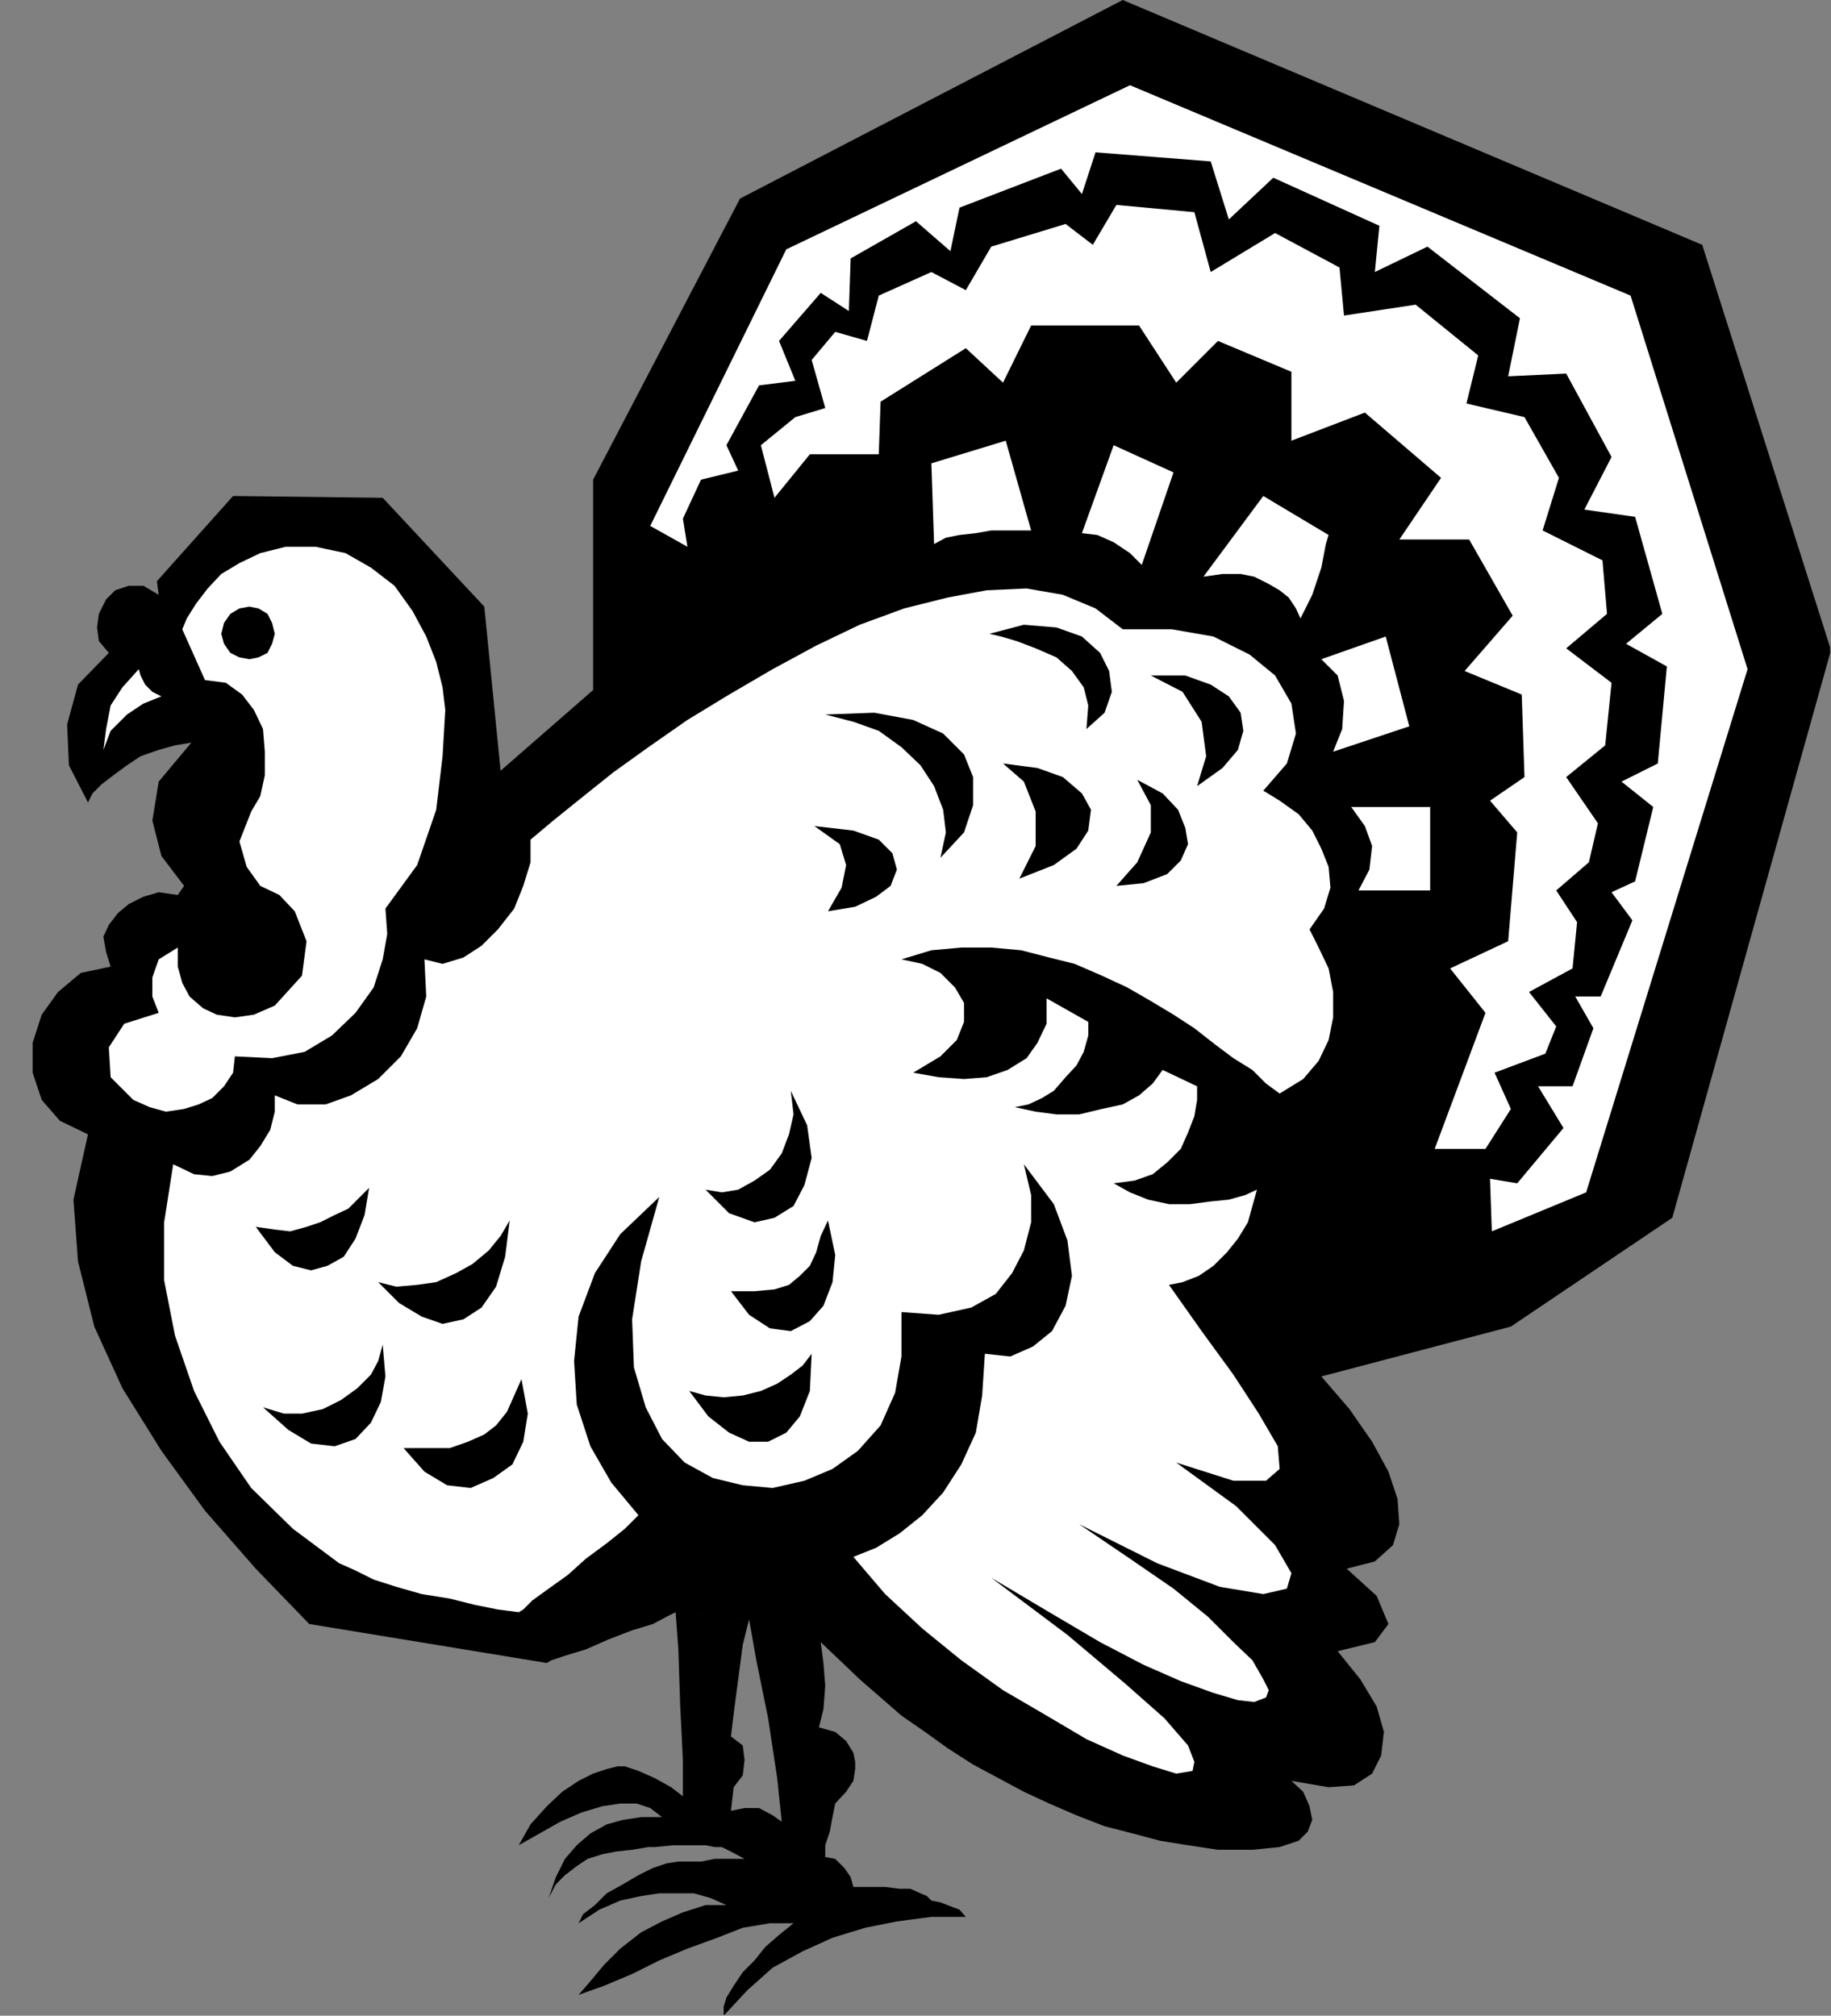<?xml version="1.0" encoding="UTF-8" standalone="no"?>
<svg
   xmlns:ooo="http://xml.openoffice.org/svg/export"
   xmlns:dc="http://purl.org/dc/elements/1.1/"
   xmlns:cc="http://creativecommons.org/ns#"
   xmlns:rdf="http://www.w3.org/1999/02/22-rdf-syntax-ns#"
   xmlns:svg="http://www.w3.org/2000/svg"
   xmlns="http://www.w3.org/2000/svg"
   xmlns:sodipodi="http://sodipodi.sourceforge.net/DTD/sodipodi-0.dtd"
   xmlns:inkscape="http://www.inkscape.org/namespaces/inkscape"
   version="1.2"
   width="20.19mm"
   height="22.23mm"
   viewBox="0 0 2019 2223"
   preserveAspectRatio="xMidYMid"
   xml:space="preserve"
   id="svg121"
   sodipodi:docname="turkey2.svg"
   style="fill-rule:evenodd;stroke-width:28.222;stroke-linejoin:round"
   inkscape:version="0.92.5 (2060ec1f9f, 2020-04-08)"><rect x="0" y="0" width="2019" height="2223" fill="#808080" stroke="none"/><sodipodi:namedview
   pagecolor="#ffffff"
   bordercolor="#666666"
   borderopacity="1"
   objecttolerance="10"
   gridtolerance="10"
   guidetolerance="10"
   inkscape:pageopacity="0"
   inkscape:pageshadow="2"
   inkscape:window-width="664"
   inkscape:window-height="487"
   id="namedview123"
   showgrid="false"
   inkscape:zoom="0.2102413"
   inkscape:cx="38.173229"
   inkscape:cy="41.99055"
   inkscape:window-x="0"
   inkscape:window-y="0"
   inkscape:window-maximized="0"
   inkscape:current-layer="svg121" />
 <defs
   class="ClipPathGroup"
   id="defs8">
  <clipPath
   id="presentation_clip_path"
   clipPathUnits="userSpaceOnUse">
   <rect
   x="0"
   y="0"
   width="21000"
   height="29700"
   id="rect2" />
  </clipPath>
  <clipPath
   id="presentation_clip_path_shrink"
   clipPathUnits="userSpaceOnUse">
   <rect
   x="21"
   y="29"
   width="20958"
   height="29641"
   id="rect5" />
  </clipPath>
 </defs>
 <defs
   class="TextShapeIndex"
   id="defs12">
  <g
   ooo:slide="id1"
   ooo:id-list="id3"
   id="g10" />
 </defs>
 <defs
   class="EmbeddedBulletChars"
   id="defs44">
  <g
   id="bullet-char-template-57356"
   transform="matrix(4.8828125e-4,0,0,-4.8828125e-4,0,0)">
   <path
   d="M 580,1141 1163,571 580,0 -4,571 Z"
   id="path14"
   inkscape:connector-curvature="0" />
  </g>
  <g
   id="bullet-char-template-57354"
   transform="matrix(4.8828125e-4,0,0,-4.8828125e-4,0,0)">
   <path
   d="M 8,1128 H 1137 V 0 H 8 Z"
   id="path17"
   inkscape:connector-curvature="0" />
  </g>
  <g
   id="bullet-char-template-10146"
   transform="matrix(4.8828125e-4,0,0,-4.8828125e-4,0,0)">
   <path
   d="M 174,0 602,739 174,1481 1456,739 Z M 1358,739 309,1346 659,739 Z"
   id="path20"
   inkscape:connector-curvature="0" />
  </g>
  <g
   id="bullet-char-template-10132"
   transform="matrix(4.8828125e-4,0,0,-4.8828125e-4,0,0)">
   <path
   d="M 2015,739 1276,0 H 717 l 543,543 H 174 v 393 h 1086 l -543,545 h 557 z"
   id="path23"
   inkscape:connector-curvature="0" />
  </g>
  <g
   id="bullet-char-template-10007"
   transform="matrix(4.8828125e-4,0,0,-4.8828125e-4,0,0)">
   <path
   d="m 0,-2 c -7,16 -16,29 -25,39 l 381,530 c -94,256 -141,385 -141,387 0,25 13,38 40,38 9,0 21,-2 34,-5 21,4 42,12 65,25 l 27,-13 111,-251 280,301 64,-25 24,25 c 21,-10 41,-24 62,-43 C 886,937 835,863 770,784 769,783 710,716 594,584 L 774,223 c 0,-27 -21,-55 -63,-84 l 16,-20 C 717,90 699,76 672,76 641,76 570,178 457,381 L 164,-76 c -22,-34 -53,-51 -92,-51 -42,0 -63,17 -64,51 -7,9 -10,24 -10,44 0,9 1,19 2,30 z"
   id="path26"
   inkscape:connector-curvature="0" />
  </g>
  <g
   id="bullet-char-template-10004"
   transform="matrix(4.8828125e-4,0,0,-4.8828125e-4,0,0)">
   <path
   d="M 285,-33 C 182,-33 111,30 74,156 52,228 41,333 41,471 c 0,78 14,145 41,201 34,71 87,106 158,106 53,0 88,-31 106,-94 l 23,-176 c 8,-64 28,-97 59,-98 l 735,706 c 11,11 33,17 66,17 42,0 63,-15 63,-46 V 965 c 0,-36 -10,-64 -30,-84 L 442,47 C 390,-6 338,-33 285,-33 Z"
   id="path29"
   inkscape:connector-curvature="0" />
  </g>
  <g
   id="bullet-char-template-9679"
   transform="matrix(4.8828125e-4,0,0,-4.8828125e-4,0,0)">
   <path
   d="M 813,0 C 632,0 489,54 383,161 276,268 223,411 223,592 c 0,181 53,324 160,431 106,107 249,161 430,161 179,0 323,-54 432,-161 108,-107 162,-251 162,-431 0,-180 -54,-324 -162,-431 C 1136,54 992,0 813,0 Z"
   id="path32"
   inkscape:connector-curvature="0" />
  </g>
  <g
   id="bullet-char-template-8226"
   transform="matrix(4.8828125e-4,0,0,-4.8828125e-4,0,0)">
   <path
   d="m 346,457 c -73,0 -137,26 -191,78 -54,51 -81,114 -81,188 0,73 27,136 81,188 54,52 118,78 191,78 73,0 134,-26 185,-79 51,-51 77,-114 77,-187 0,-75 -25,-137 -76,-188 -50,-52 -112,-78 -186,-78 z"
   id="path35"
   inkscape:connector-curvature="0" />
  </g>
  <g
   id="bullet-char-template-8211"
   transform="matrix(4.8828125e-4,0,0,-4.8828125e-4,0,0)">
   <path
   d="M -4,459 H 1135 V 606 H -4 Z"
   id="path38"
   inkscape:connector-curvature="0" />
  </g>
  <g
   id="bullet-char-template-61548"
   transform="matrix(4.8828125e-4,0,0,-4.8828125e-4,0,0)">
   <path
   d="m 173,740 c 0,163 58,303 173,419 116,115 255,173 419,173 163,0 302,-58 418,-173 116,-116 174,-256 174,-419 0,-163 -58,-303 -174,-418 C 1067,206 928,148 765,148 601,148 462,206 346,322 231,437 173,577 173,740 Z"
   id="path41"
   inkscape:connector-curvature="0" />
  </g>
 </defs>
 <g
   id="g49"
   transform="translate(-9490,-13738)">
  <g
   id="id2"
   class="Master_Slide">
   <g
   id="bg-id2"
   class="Background" />
   <g
   id="bo-id2"
   class="BackgroundObjects" />
  </g>
 </g>
 <g
   class="SlideGroup"
   id="g119"
   transform="translate(-9490,-13738)">
  <g
   id="g117">
   <g
   id="container-id1">
    <g
   id="id1"
   class="Slide"
   clip-path="url(#presentation_clip_path)">
     <g
   class="Page"
   id="g113">
      <g
   class="Graphic"
   id="g111">
       <g
   id="id3">
        <rect
   class="BoundingBox"
   x="9490"
   y="13738"
   width="2019"
   height="2223"
   id="rect51"
   style="fill:none;stroke:none" />
        <defs
   id="defs56">
         <clipPath
   id="clip_path_1"
   clipPathUnits="userSpaceOnUse">
          <path
   d="m 9490,13738 h 2018 v 2222 H 9490 Z"
   id="path53"
   inkscape:connector-curvature="0" />
         </clipPath>
        </defs>
        <g
   clip-path="url(#clip_path_1)"
   id="g108">
         <path
   d="m 10205,15775 -18,3 -18,2 -15,3 -16,5 -12,8 -13,10 -10,10 -8,15 8,-23 10,-20 13,-15 15,-13 18,-10 18,-5 20,-3 h 23 l -13,-10 -15,-5 h -18 l -20,3 -23,7 -23,10 -23,13 -23,13 13,-23 18,-20 17,-16 18,-12 16,-8 15,-5 12,-3 h 8 l 15,5 18,8 18,10 13,10 v -40 l -3,-61 -2,-61 -3,-41 81,8 -7,28 -5,38 -5,38 -3,25 13,10 2,16 -2,17 -10,13 -3,26 15,-3 h 16 l 15,8 10,7 -5,-48 -10,-66 -13,-64 -8,-45 -81,-8 -10,5 -15,8 -23,7 -26,10 -25,11 -23,7 -15,5 -5,3 -262,-43 -59,-61 -56,-64 -48,-66 -43,-69 -31,-68 -18,-72 -5,-68 16,-72 -31,-15 -20,-23 -10,-30 v -33 l 10,-31 18,-25 25,-21 33,-7 -5,-16 -3,-17 6,-13 10,-13 12,-10 16,-8 17,-5 21,3 7,-10 -25,-33 -10,-39 7,-43 36,-43 -18,3 -18,5 -20,7 -15,10 -15,11 -13,10 -10,10 -5,10 -21,-41 -2,-45 12,-44 34,-35 -11,-13 -2,-15 2,-15 8,-16 10,-10 15,-5 h 16 l 17,10 -2,-15 84,-94 165,2 112,120 18,181 102,-89 v -232 l 162,-310 422,-219 639,270 142,447 -175,626 -178,120 -209,55 31,36 25,36 18,33 10,30 2,28 -7,23 -20,18 -31,8 33,30 13,31 -15,20 -41,10 25,31 18,30 8,28 -3,26 -10,20 -20,13 -28,2 -41,-7 13,12 7,16 3,15 -5,13 -10,10 -21,7 -30,3 h -38 l -33,-5 -31,-5 -30,-8 -31,-8 -31,-12 -30,-13 -28,-13 -28,-15 -28,-15 -28,-18 -25,-18 -26,-18 -23,-20 -23,-20 -22,-21 -21,-20 3,23 2,25 -2,26 -5,20 18,5 12,10 8,13 2,10 v 8 l -2,13 -8,12 -12,13 -3,15 -3,16 -5,15 v 13 l 11,2 10,10 7,10 3,11 h 10 13 12 l 16,2 h 12 l 11,5 7,3 5,5 10,2 13,5 8,3 7,8 h -38 l -38,5 -35,7 -36,11 -33,15 -33,18 -28,25 -26,28 v -10 l 3,-10 8,-13 10,-15 13,-13 12,-15 15,-13 16,-13 h -26 l -30,5 -28,11 -33,12 -31,13 -30,15 -31,13 -28,10 13,-15 15,-18 18,-18 23,-18 23,-12 23,-10 25,-8 h 23 l -18,-8 -18,-5 h -17 -21 l -20,3 -23,5 -23,10 -23,15 5,-10 13,-10 13,-13 18,-10 17,-10 16,-8 15,-5 13,-2 h 2 10 13 l 15,-3 h 13 13 7 v 0 l -15,-8 -10,-5 h -8 l -10,-2 h -15 -20 l -21,2 z"
   id="path58"
   inkscape:connector-curvature="0"
   style="fill:#000000;stroke:none" />
         <path
   d="m 9604,14565 3,-23 5,-26 13,-20 18,-20 2,7 5,10 8,8 10,5 -20,8 -18,12 -18,18 z"
   id="path60"
   inkscape:connector-curvature="0"
   style="fill:#ffffff;stroke:none" />
         <path
   d="m 9691,14432 5,-12 10,-16 13,-17 15,-16 20,-12 23,-11 28,-7 h 33 l 33,7 28,16 26,20 20,28 15,28 11,28 7,28 3,25 -3,51 -7,59 -21,61 -35,48 2,28 -5,28 -10,31 -20,28 -26,25 -30,18 -36,7 -41,-2 -2,18 -10,15 -13,13 -15,7 -16,5 -20,3 -18,-5 -18,-8 -25,-25 -2,-33 17,-26 38,-12 -7,-18 v -21 l 7,-20 21,-13 v 21 l 5,18 8,15 15,13 15,7 20,3 21,-3 23,-10 30,-33 5,-38 -13,-33 -17,-18 -21,-10 -15,-21 -8,-28 13,-33 10,-17 5,-23 v -26 l -2,-25 -10,-21 -13,-17 -18,-13 -23,-3 z"
   id="path62"
   inkscape:connector-curvature="0"
   style="fill:#ffffff;stroke:none" />
         <path
   d="m 9681,15022 23,11 20,2 20,-5 21,-13 12,-15 11,-18 5,-20 v -18 l 25,10 h 31 l 28,-10 30,-18 25,-25 18,-31 10,-35 -2,-41 20,5 23,-7 20,-13 18,-18 18,-23 10,-25 8,-26 v -25 l 25,-21 31,-25 35,-28 39,-28 43,-30 46,-28 48,-28 48,-26 48,-23 49,-18 48,-12 43,-8 44,-2 40,7 36,15 30,23 h 54 l 46,8 40,20 28,23 18,31 5,33 -10,33 -26,30 18,11 21,15 15,18 10,20 8,20 2,23 -7,23 -16,23 10,20 11,23 5,26 v 28 l -5,25 -11,23 -17,20 -26,16 -15,-11 -15,-15 -21,-13 -20,-15 -23,-18 -23,-15 -25,-15 -26,-15 -28,-13 -30,-13 -28,-7 -31,-8 -33,-3 h -33 l -33,3 -33,10 23,5 20,10 16,16 10,17 v 21 l -8,20 -18,18 -30,18 28,5 28,2 25,-2 23,-8 21,-13 12,-17 10,-21 v -28 l 46,26 v 15 l -5,18 -8,15 -12,13 -13,15 -13,8 -15,7 -15,3 23,5 23,3 h 25 l 25,-6 23,-5 18,-10 15,-13 11,-15 38,18 v 15 l -3,18 -7,18 -8,18 -15,15 -16,13 -20,7 -23,3 18,10 20,8 23,5 h 23 l 23,-3 20,-2 18,-5 13,-6 -5,18 -5,18 -11,18 -12,15 -15,15 -16,11 -18,7 -15,3 36,51 35,48 28,43 21,36 2,25 -15,13 h -36 l -63,-20 66,48 43,43 18,31 -5,17 -26,6 -48,-8 -69,-26 -86,-43 56,38 48,33 38,31 28,28 21,20 12,21 6,12 -3,8 -13,5 -18,-2 -27,-8 -36,-13 -41,-18 -48,-25 -56,-33 -64,-38 84,63 64,54 43,38 26,30 7,18 -2,10 -18,3 -26,-8 -33,-12 -40,-18 -44,-26 -48,-28 -46,-33 -43,-35 -41,-38 -35,-41 25,-10 26,-16 25,-20 23,-25 20,-31 16,-35 7,-41 3,-46 28,3 25,-11 21,-17 15,-28 7,-33 -5,-39 -15,-40 -33,-44 8,34 v 30 l -8,31 -13,25 -18,23 -27,15 -36,8 -41,-3 v 49 l -7,40 -16,36 -25,28 -28,20 -31,13 -35,8 -33,-3 -33,-8 -31,-17 -25,-26 -18,-35 -13,-44 -2,-53 10,-64 20,-71 -43,41 -28,43 -18,48 -5,49 3,48 15,46 23,40 30,36 -15,15 -20,16 -23,17 -20,18 -21,15 -18,13 -10,10 -5,3 -23,-3 -25,-5 -28,-7 -31,-5 -28,-8 -25,-8 -20,-10 -18,-8 -51,-38 -46,-45 -35,-51 -28,-56 -21,-61 -12,-61 v -64 z"
   id="path64"
   inkscape:connector-curvature="0"
   style="fill:#ffffff;stroke:none" />
         <path
   d="m 10207,14318 150,-305 379,-181 552,232 129,412 -178,577 -104,43 -2,-58 30,5 51,-61 -28,-46 h 38 l 23,-64 -20,-35 h 28 l 35,-84 -23,-31 26,-12 20,-82 -35,-28 40,-20 10,-107 -45,-25 40,-33 -30,-107 -56,-8 30,-58 -50,-92 -64,3 13,-64 -102,-79 -58,28 5,-51 -117,-53 -49,46 -20,-64 -127,-10 -15,46 -23,-28 -112,43 -10,48 -38,-33 -72,41 -2,58 -31,-20 -46,53 18,44 -40,5 -36,66 13,28 -41,10 -20,43 5,31 z"
   id="path66"
   inkscape:connector-curvature="0"
   style="fill:#ffffff;stroke:none" />
         <path
   d="m 10344,14287 -15,-58 38,-31 33,-10 -15,-53 26,-31 35,10 13,-50 58,-26 38,20 28,-48 82,-25 30,23 26,-44 86,8 18,66 71,-43 71,38 5,53 79,-12 69,56 -13,53 64,15 38,67 -18,58 66,33 5,59 -45,38 50,38 -7,69 -43,35 35,51 -10,43 -36,31 23,35 -5,51 -48,26 30,38 -12,30 -56,21 18,40 -28,44 h -56 l 56,-150 -39,-49 64,-30 10,-120 -30,-35 38,-26 -3,-91 -63,-26 53,-61 -48,-84 h -77 l 46,-68 -84,-72 -81,31 v -76 l -81,-34 -46,46 -41,-63 h -119 l -31,63 -41,-38 -94,59 -2,58 h -76 z"
   id="path68"
   inkscape:connector-curvature="0"
   style="fill:#ffffff;stroke:none" />
         <path
   d="m 10517,14249 82,-25 28,99 h -3 -10 -15 -16 l -17,3 -18,2 -15,3 -13,7 z"
   id="path70"
   inkscape:connector-curvature="0"
   style="fill:#ffffff;stroke:none" />
         <path
   d="m 10683,14326 35,-97 66,30 -35,102 -13,-13 -18,-12 -18,-8 z"
   id="path72"
   inkscape:connector-curvature="0"
   style="fill:#ffffff;stroke:none" />
         <path
   d="m 10817,14374 66,-89 72,43 -3,10 -5,26 -10,30 -13,26 -5,-11 -8,-12 -10,-8 -12,-7 -16,-8 -15,-3 h -20 z"
   id="path74"
   inkscape:connector-curvature="0"
   style="fill:#ffffff;stroke:none" />
         <path
   d="m 10947,14465 71,-25 26,99 -84,28 10,-25 2,-31 -7,-28 z"
   id="path76"
   inkscape:connector-curvature="0"
   style="fill:#ffffff;stroke:none" />
         <path
   d="m 10980,14628 h 87 v 92 h -79 l 12,-23 3,-26 -8,-22 z"
   id="path78"
   inkscape:connector-curvature="0"
   style="fill:#ffffff;stroke:none" />
         <path
   d="m 9765,14465 10,-2 10,-5 5,-10 3,-11 -3,-12 -5,-10 -10,-6 -10,-2 -11,2 -10,6 -7,10 -3,12 3,11 7,10 10,5 z"
   id="path80"
   inkscape:connector-curvature="0"
   style="fill:#000000;stroke:none" />
         <path
   d="m 9772,15091 21,28 20,15 20,5 18,-5 18,-10 13,-20 10,-26 5,-30 -10,10 -13,13 -15,7 -16,8 -15,5 -18,5 -17,-2 z"
   id="path82"
   inkscape:connector-curvature="0"
   style="fill:#000000;stroke:none" />
         <path
   d="m 9780,15290 23,7 h 20 l 23,-5 20,-10 18,-13 15,-15 8,-15 5,-18 3,35 -5,28 -11,23 -17,18 -23,8 -26,-3 -25,-15 z"
   id="path84"
   inkscape:connector-curvature="0"
   style="fill:#000000;stroke:none" />
         <path
   d="m 9907,15152 23,23 25,15 23,8 23,-5 20,-13 16,-23 10,-33 5,-40 -10,17 -13,16 -18,15 -18,10 -22,10 -21,3 -23,2 z"
   id="path86"
   inkscape:connector-curvature="0"
   style="fill:#000000;stroke:none" />
         <path
   d="m 9935,15335 23,26 25,15 26,3 25,-11 21,-15 12,-25 5,-31 -7,-38 -8,18 -8,18 -12,15 -13,10 -18,8 -20,7 h -23 z"
   id="path88"
   inkscape:connector-curvature="0"
   style="fill:#000000;stroke:none" />
         <path
   d="m 10296,15162 20,26 23,15 23,3 21,-11 15,-17 10,-26 3,-30 -8,-38 -8,17 -5,18 -7,15 -11,11 -12,10 -16,5 -22,2 z"
   id="path90"
   inkscape:connector-curvature="0"
   style="fill:#000000;stroke:none" />
         <path
   d="m 10250,15272 21,28 23,18 22,10 h 21 l 20,-10 15,-18 11,-28 2,-41 -10,13 -13,10 -15,10 -18,8 -20,5 -21,2 -20,-2 z"
   id="path92"
   inkscape:connector-curvature="0"
   style="fill:#000000;stroke:none" />
         <path
   d="m 10362,14941 18,38 5,36 -8,30 -12,23 -21,13 -22,5 -28,-10 -26,-26 18,3 18,-3 18,-10 17,-12 13,-18 8,-21 5,-22 z"
   id="path94"
   inkscape:connector-curvature="0"
   style="fill:#000000;stroke:none" />
         <path
   d="m 10388,14649 43,5 28,10 15,15 5,18 -7,18 -16,12 -23,11 -30,5 15,-26 5,-25 -7,-23 z"
   id="path96"
   inkscape:connector-curvature="0"
   style="fill:#000000;stroke:none" />
         <path
   d="m 10400,14526 54,-2 43,8 33,15 23,23 10,25 v 31 l -10,30 -26,28 6,-28 -3,-25 -10,-26 -15,-23 -21,-20 -25,-18 -28,-10 z"
   id="path98"
   inkscape:connector-curvature="0"
   style="fill:#000000;stroke:none" />
         <path
   d="m 10596,14580 38,5 28,10 21,18 10,18 -3,23 -13,20 -25,18 -38,15 18,-36 v -38 l -13,-33 z"
   id="path100"
   inkscape:connector-curvature="0"
   style="fill:#000000;stroke:none" />
         <path
   d="m 10744,14598 28,15 17,18 8,20 3,18 -8,18 -15,15 -26,10 -30,3 23,-26 15,-33 v -30 z"
   id="path102"
   inkscape:connector-curvature="0"
   style="fill:#000000;stroke:none" />
         <path
   d="m 10581,14437 38,-10 36,3 28,10 20,18 10,20 3,23 -8,23 -20,18 2,-26 -5,-20 -13,-18 -17,-15 -23,-10 -21,-8 -17,-5 z"
   id="path104"
   inkscape:connector-curvature="0"
   style="fill:#000000;stroke:none" />
         <path
   d="m 10759,14483 h 38 l 28,10 20,13 13,18 3,20 -6,21 -17,20 -28,20 10,-33 -5,-38 -21,-33 z"
   id="path106"
   inkscape:connector-curvature="0"
   style="fill:#000000;stroke:none" />
        </g>
       </g>
      </g>
     </g>
    </g>
   </g>
  </g>
 </g>
</svg>
